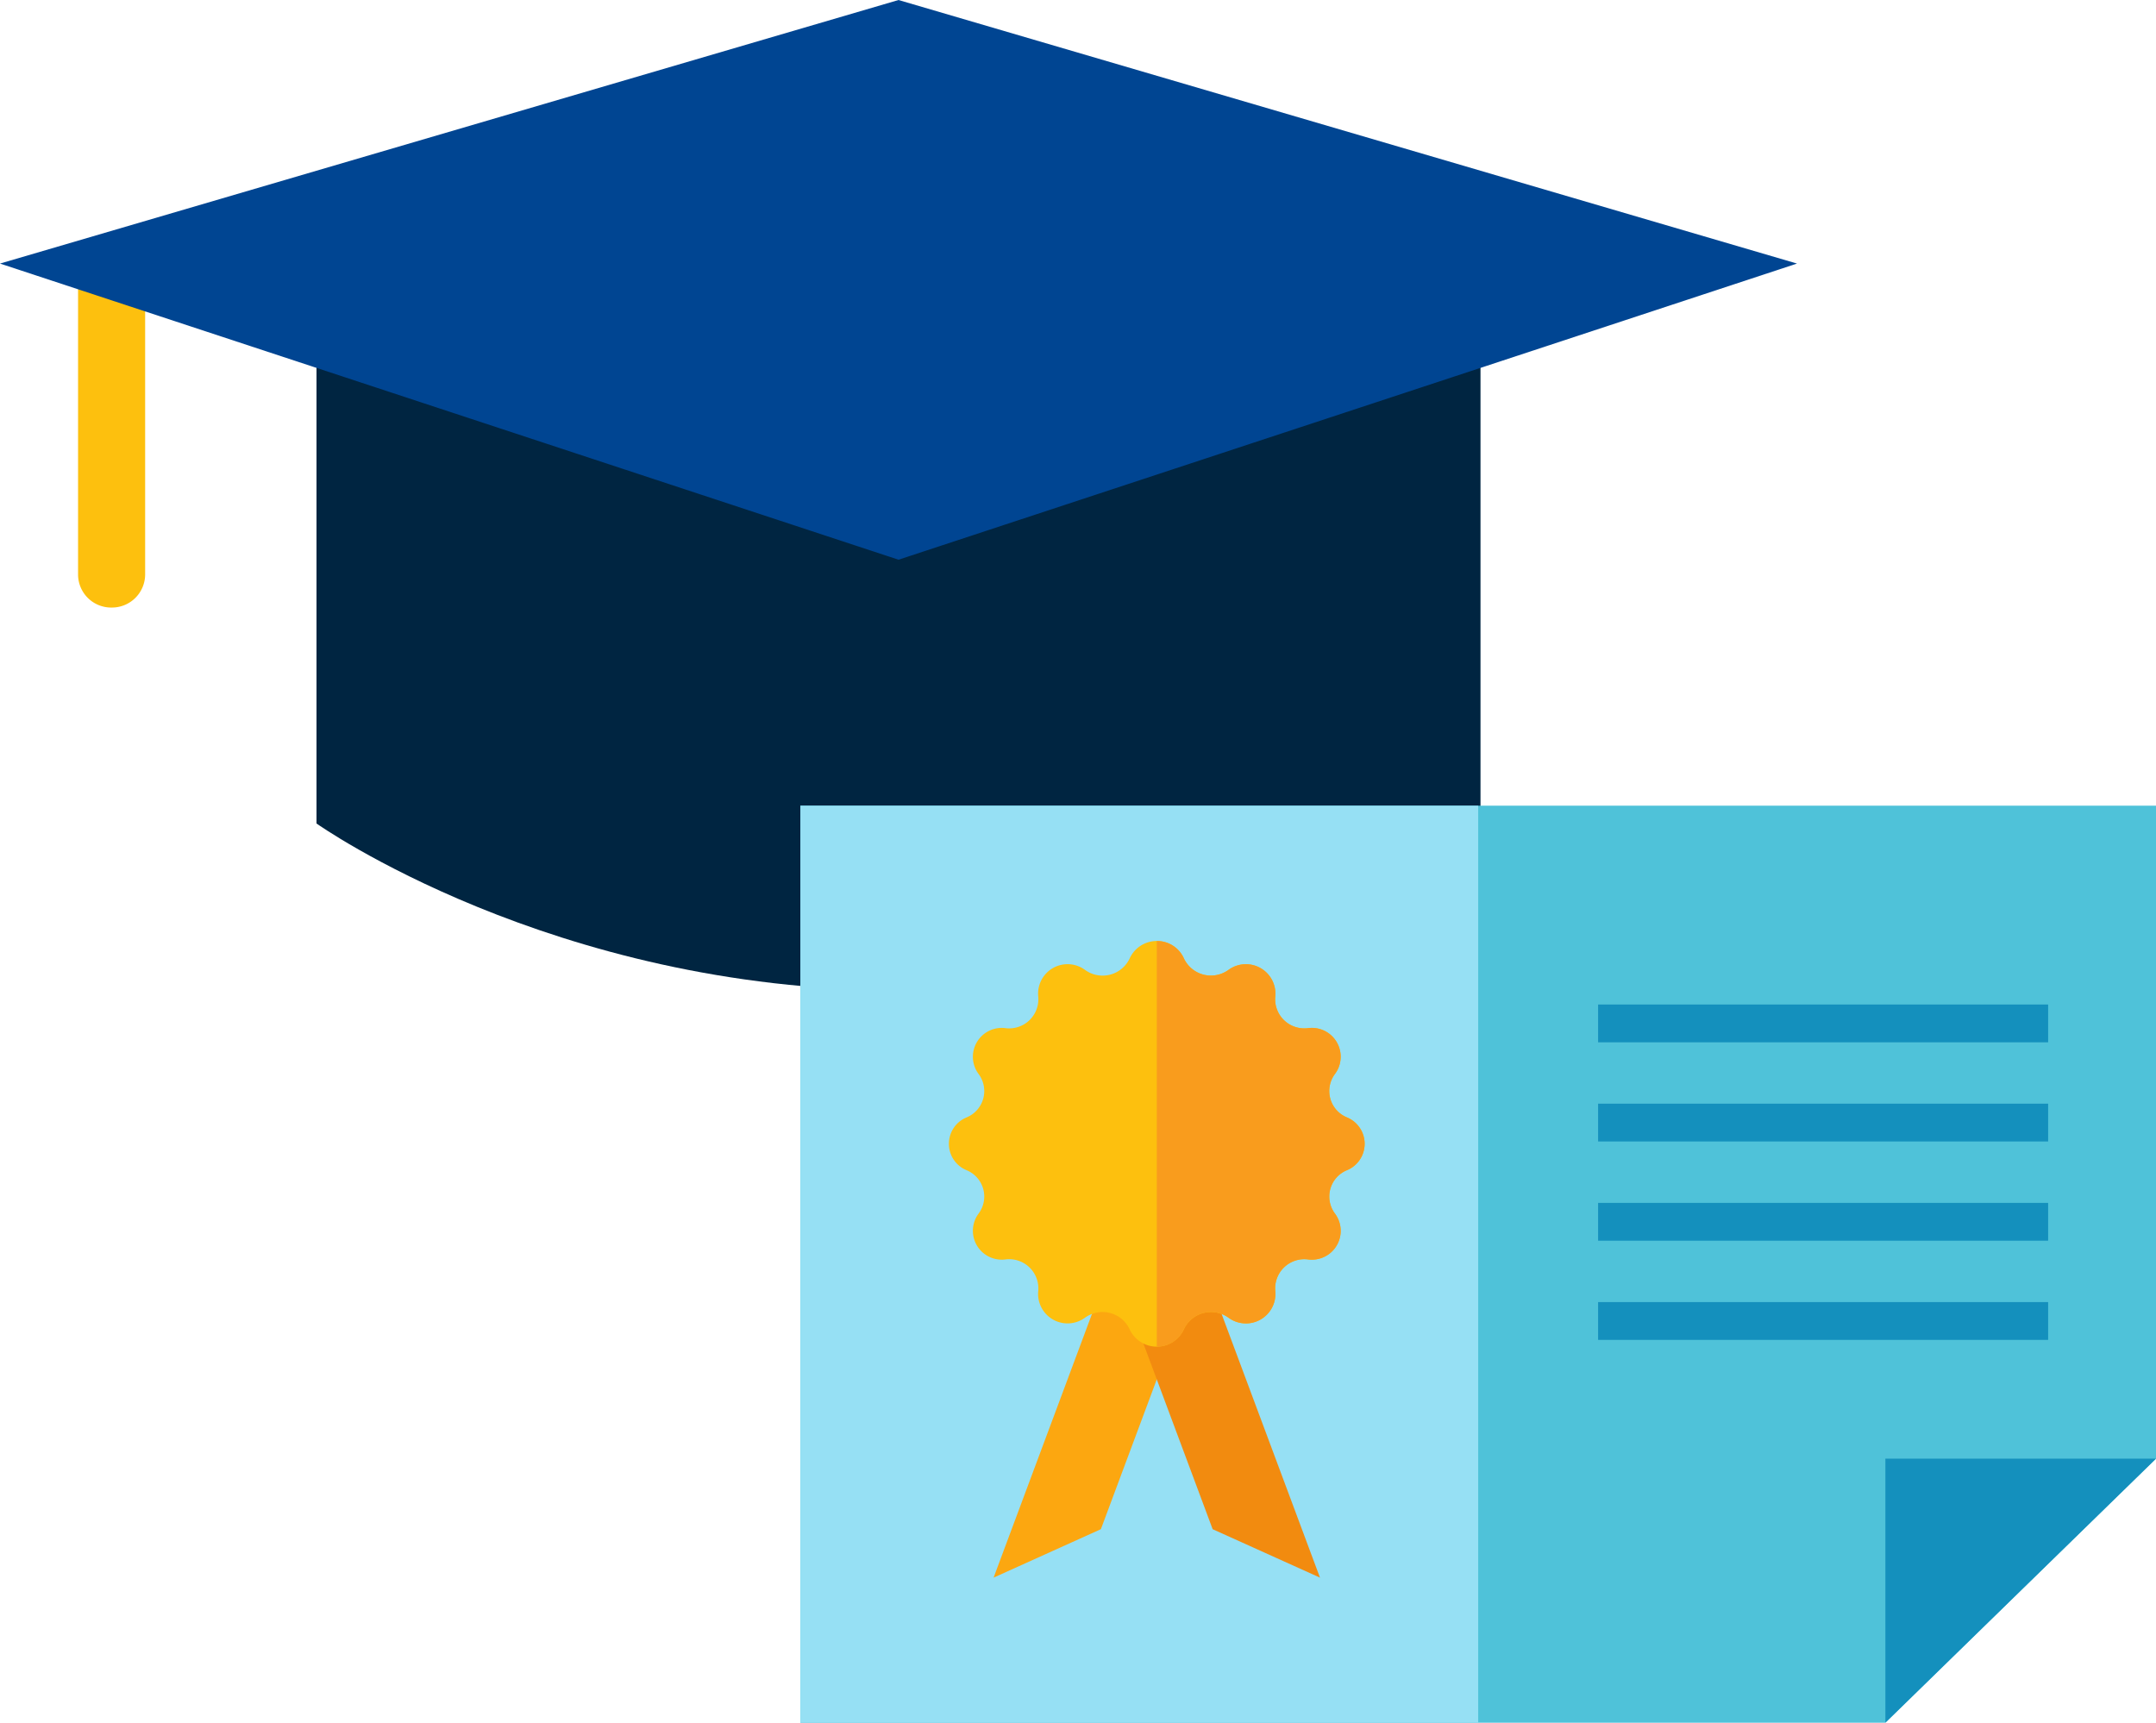 <svg id="Grupo_157186" data-name="Grupo 157186" xmlns="http://www.w3.org/2000/svg" xmlns:xlink="http://www.w3.org/1999/xlink" width="246.856" height="197.251" viewBox="0 0 246.856 197.251">
  <defs>
    <clipPath id="clip-path">
      <rect id="Rectángulo_47003" data-name="Rectángulo 47003" width="246.856" height="197.251" fill="none"/>
    </clipPath>
  </defs>
  <g id="Grupo_156945" data-name="Grupo 156945" transform="translate(0 0)" clip-path="url(#clip-path)">
    <path id="Trazado_222575" data-name="Trazado 222575" d="M9.885,9.474v60.4S36.8,88.983,76.524,88.983s66.635-19.109,66.635-19.109V9.474Z" transform="translate(26.354 24.417)" fill="#002541"/>
    <path id="Trazado_222576" data-name="Trazado 222576" d="M6.276,7.871A3.792,3.792,0,0,0,2.438,11.62V45.535A3.791,3.791,0,0,0,6.276,49.28a3.8,3.8,0,0,0,3.842-3.745V11.62A3.8,3.8,0,0,0,6.276,7.871" transform="translate(6.5 20.286)" fill="#fdc00e"/>
    <path id="Trazado_222577" data-name="Trazado 222577" d="M102.878,0,0,30.177,102.878,64.088,205.752,30.177Z" transform="translate(-0.001 0.001)" fill="#004592"/>
    <path id="Trazado_222578" data-name="Trazado 222578" d="M180.212,25.789H25v105H149.226l30.986-30.234Z" transform="translate(66.644 66.463)" fill="#4fc2d9"/>
    <rect id="Rectángulo_46998" data-name="Rectángulo 46998" width="77.608" height="105" transform="translate(91.641 92.251)" fill="#96e0f4"/>
    <path id="Trazado_222579" data-name="Trazado 222579" d="M58.883,76.921l30.986-30.23H58.883Z" transform="translate(156.988 120.33)" fill="#1490bd"/>
    <path id="Trazado_222580" data-name="Trazado 222580" d="M46.924,38.59l-15.893,42.6,12.285-5.548,12.63-33.85Z" transform="translate(82.732 99.453)" fill="#fca710"/>
    <path id="Trazado_222581" data-name="Trazado 222581" d="M43.451,38.59l15.893,42.6L47.055,75.645,34.429,41.795Z" transform="translate(91.791 99.453)" fill="#f28b0f"/>
    <path id="Trazado_222582" data-name="Trazado 222582" d="M56.533,32.1h0a3.422,3.422,0,0,0,5.107,1.334A3.375,3.375,0,0,1,67,36.454,3.339,3.339,0,0,0,70.743,40.1a3.305,3.305,0,0,1,3.1,5.237,3.263,3.263,0,0,0,1.367,4.983,3.268,3.268,0,0,1,0,6.045,3.259,3.259,0,0,0-1.367,4.979,3.305,3.305,0,0,1-3.1,5.237A3.342,3.342,0,0,0,67,70.226a3.375,3.375,0,0,1-5.363,3.023,3.423,3.423,0,0,0-5.107,1.338,3.415,3.415,0,0,1-6.2,0,3.423,3.423,0,0,0-5.107-1.338,3.375,3.375,0,0,1-5.363-3.023,3.341,3.341,0,0,0-3.736-3.645,3.306,3.306,0,0,1-3.1-5.237,3.259,3.259,0,0,0-1.367-4.979,3.268,3.268,0,0,1,0-6.045,3.263,3.263,0,0,0,1.367-4.983,3.306,3.306,0,0,1,3.1-5.237,3.338,3.338,0,0,0,3.736-3.645,3.375,3.375,0,0,1,5.363-3.023A3.422,3.422,0,0,0,50.338,32.1a3.415,3.415,0,0,1,6.2,0" transform="translate(79.013 77.626)" fill="#fdc00e"/>
    <path id="Trazado_222583" data-name="Trazado 222583" d="M57.9,50.318a3.264,3.264,0,0,1-1.367-4.983,3.3,3.3,0,0,0-3.1-5.237A3.335,3.335,0,0,1,49.7,36.453a3.38,3.38,0,0,0-5.367-3.023A3.422,3.422,0,0,1,39.226,32.1a3.334,3.334,0,0,0-3.1-1.975V76.563a3.343,3.343,0,0,0,3.1-1.978v0a3.424,3.424,0,0,1,5.107-1.334A3.378,3.378,0,0,0,49.7,70.224a3.338,3.338,0,0,1,3.736-3.645,3.3,3.3,0,0,0,3.1-5.237A3.261,3.261,0,0,1,57.9,56.363a3.268,3.268,0,0,0,0-6.045" transform="translate(96.321 77.627)" fill="#f99c1d"/>
    <rect id="Rectángulo_46999" data-name="Rectángulo 46999" width="51.527" height="4.328" transform="translate(182.978 115.019)" fill="#1490bd"/>
    <rect id="Rectángulo_47000" data-name="Rectángulo 47000" width="51.527" height="4.328" transform="translate(182.978 126.373)" fill="#1490bd"/>
    <rect id="Rectángulo_47001" data-name="Rectángulo 47001" width="51.527" height="4.328" transform="translate(182.978 137.734)" fill="#1490bd"/>
    <rect id="Rectángulo_47002" data-name="Rectángulo 47002" width="51.527" height="4.328" transform="translate(182.978 149.092)" fill="#1490bd"/>
  </g>
</svg>
